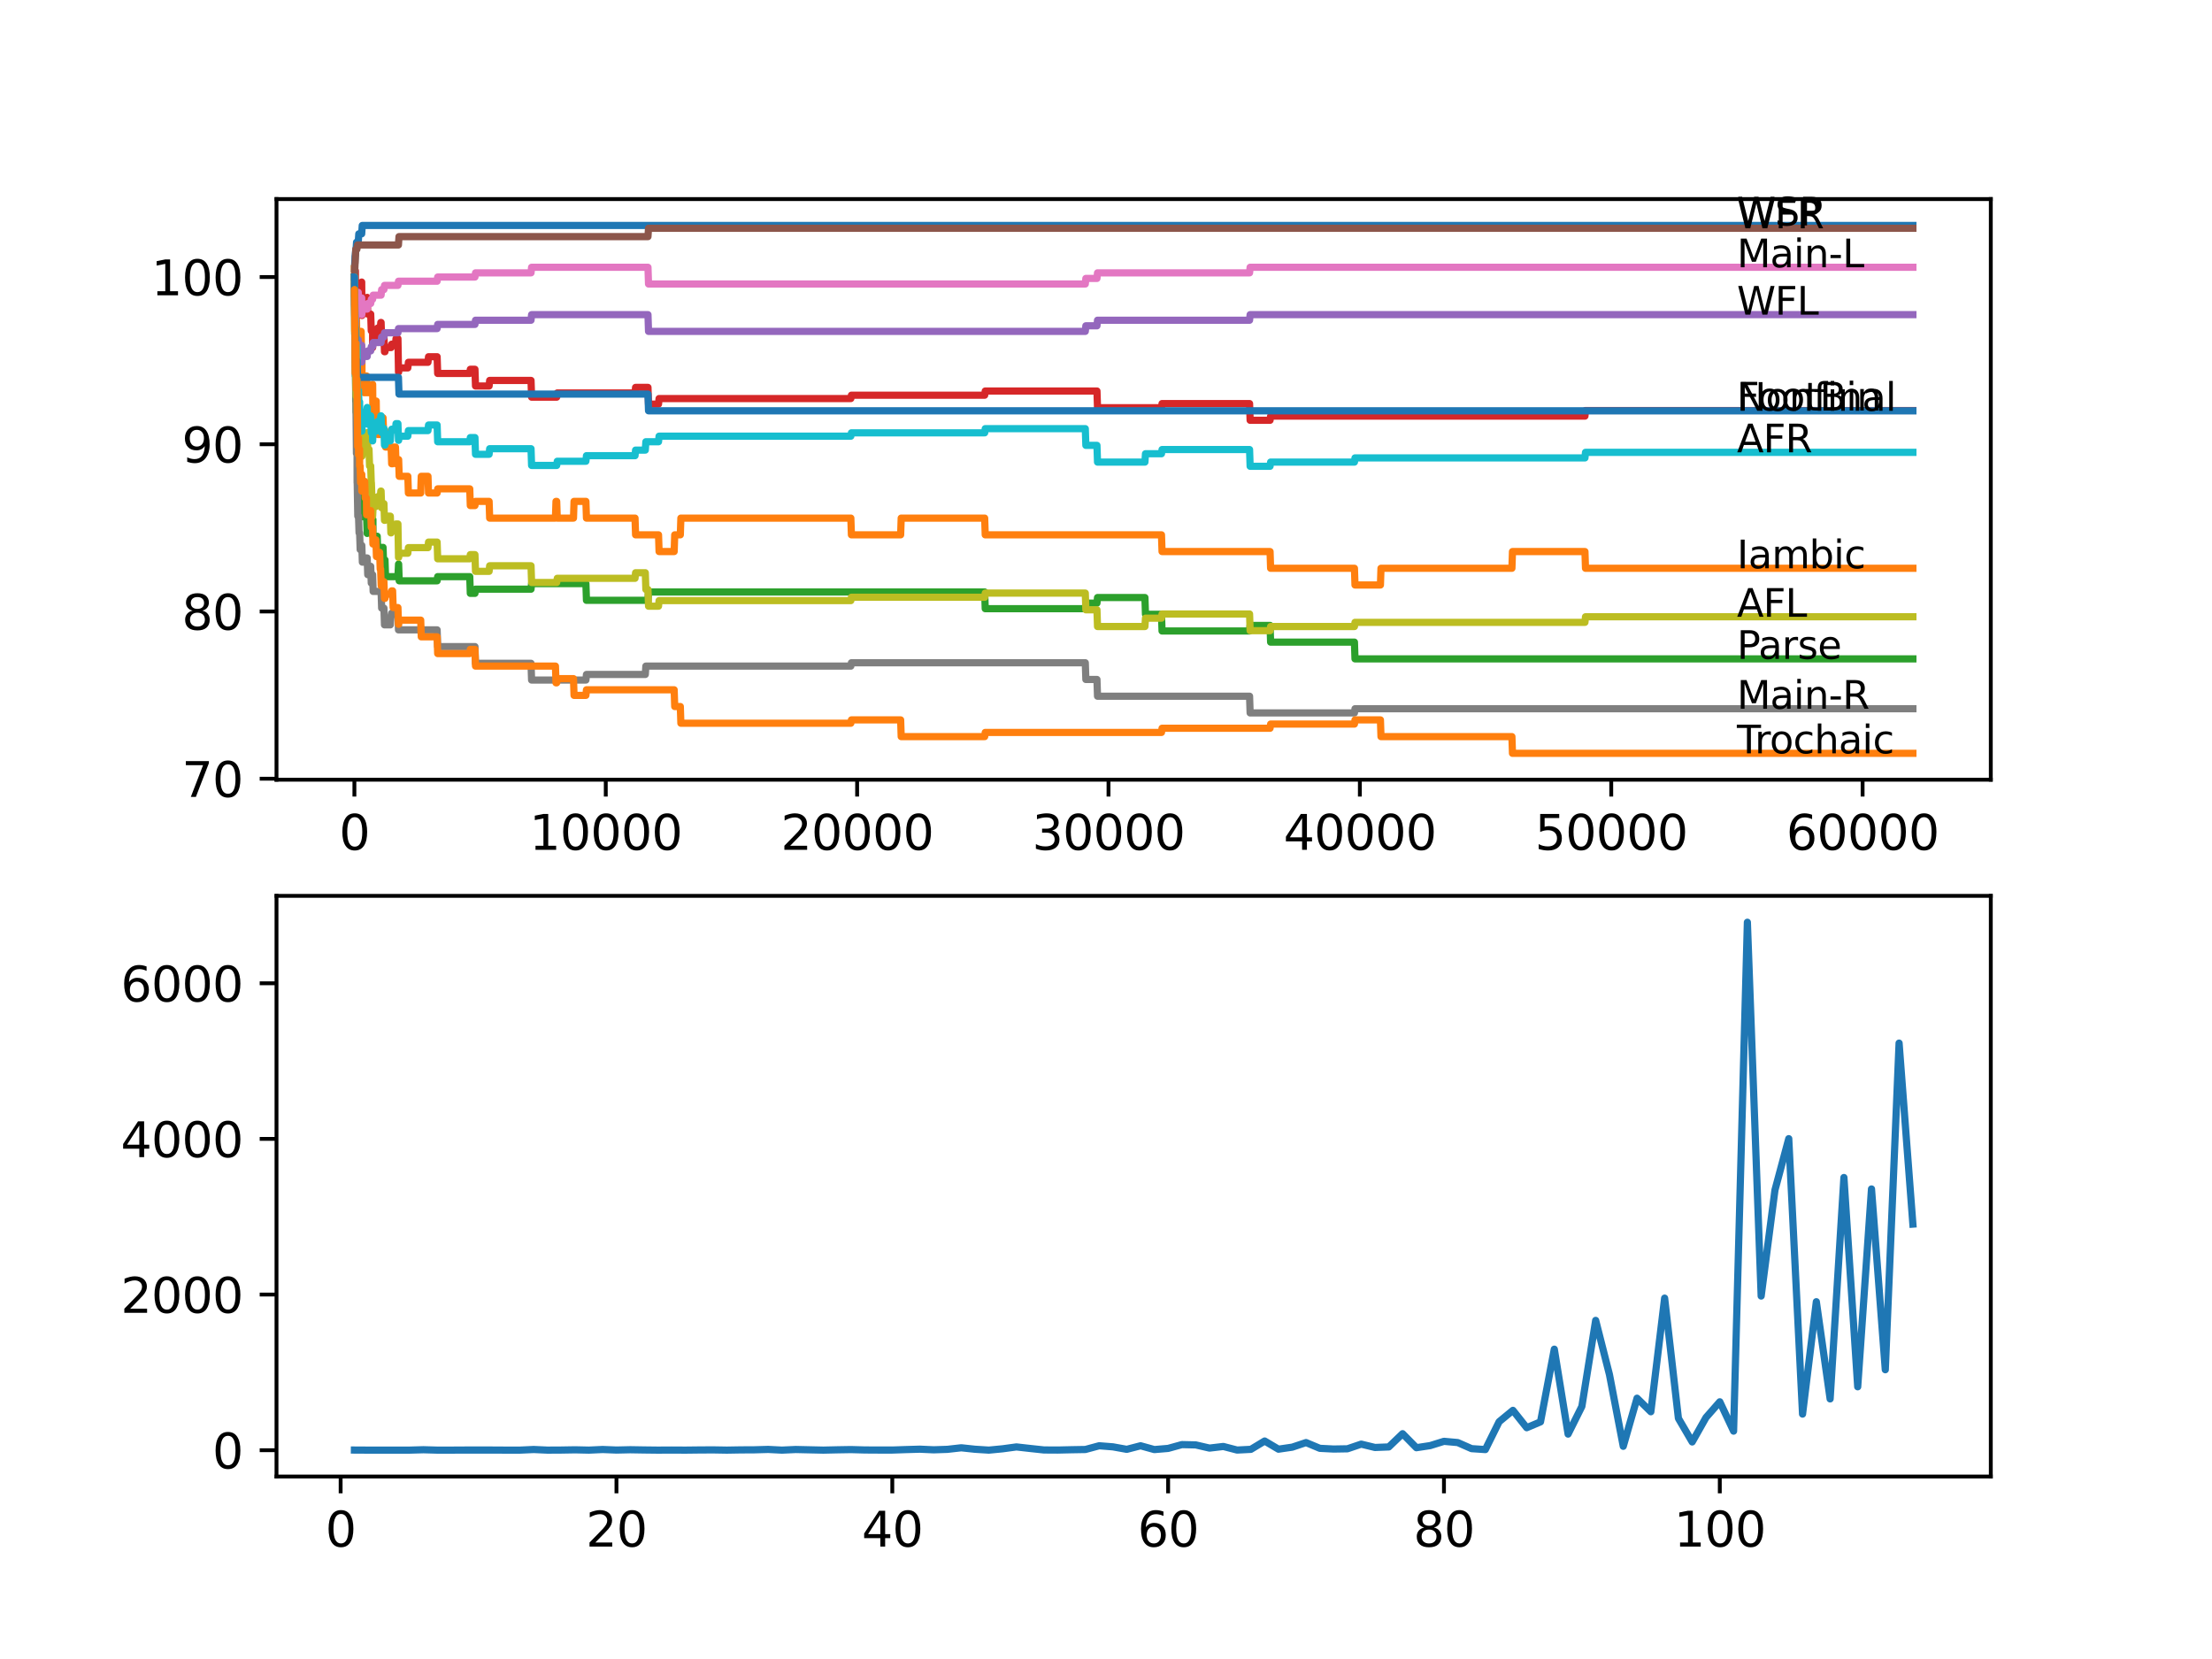 <?xml version="1.0" encoding="utf-8" standalone="no"?>
<!DOCTYPE svg PUBLIC "-//W3C//DTD SVG 1.1//EN"
  "http://www.w3.org/Graphics/SVG/1.1/DTD/svg11.dtd">
<svg xmlns:xlink="http://www.w3.org/1999/xlink" width="460.8pt" height="345.6pt" viewBox="0 0 460.8 345.6" xmlns="http://www.w3.org/2000/svg" version="1.1">
 <defs>
  <style type="text/css">*{stroke-linejoin: round; stroke-linecap: butt}</style>
 </defs>
 <g id="figure_1">
  <g id="patch_1">
   <path d="M 0 345.6 
L 460.8 345.6 
L 460.8 0 
L 0 0 
z
" style="fill: #ffffff"/>
  </g>
  <g id="axes_1">
   <g id="patch_2">
    <path d="M 57.6 162.432 
L 414.72 162.432 
L 414.72 41.472 
L 57.6 41.472 
z
" style="fill: #ffffff"/>
   </g>
   <g id="matplotlib.axis_1">
    <g id="xtick_1">
     <g id="line2d_1">
      <defs>
       <path id="m973369ff77" d="M 0 0 
L 0 3.5 
" style="stroke: #000000; stroke-width: 0.8"/>
      </defs>
      <g>
       <use xlink:href="#m973369ff77" x="73.827" y="162.432" style="stroke: #000000; stroke-width: 0.8"/>
      </g>
     </g>
     <g id="text_1">
      <!-- 0 -->
      <g transform="translate(70.646 177.03)scale(0.1 -0.1)">
       <defs>
        <path id="DejaVuSans-30" d="M 2034 4250 
Q 1547 4250 1301 3770 
Q 1056 3291 1056 2328 
Q 1056 1369 1301 889 
Q 1547 409 2034 409 
Q 2525 409 2770 889 
Q 3016 1369 3016 2328 
Q 3016 3291 2770 3770 
Q 2525 4250 2034 4250 
z
M 2034 4750 
Q 2819 4750 3233 4129 
Q 3647 3509 3647 2328 
Q 3647 1150 3233 529 
Q 2819 -91 2034 -91 
Q 1250 -91 836 529 
Q 422 1150 422 2328 
Q 422 3509 836 4129 
Q 1250 4750 2034 4750 
z
" transform="scale(0.016)"/>
       </defs>
       <use xlink:href="#DejaVuSans-30"/>
      </g>
     </g>
    </g>
    <g id="xtick_2">
     <g id="line2d_2">
      <g>
       <use xlink:href="#m973369ff77" x="126.192" y="162.432" style="stroke: #000000; stroke-width: 0.8"/>
      </g>
     </g>
     <g id="text_2">
      <!-- 10000 -->
      <g transform="translate(110.286 177.03)scale(0.1 -0.1)">
       <defs>
        <path id="DejaVuSans-31" d="M 794 531 
L 1825 531 
L 1825 4091 
L 703 3866 
L 703 4441 
L 1819 4666 
L 2450 4666 
L 2450 531 
L 3481 531 
L 3481 0 
L 794 0 
L 794 531 
z
" transform="scale(0.016)"/>
       </defs>
       <use xlink:href="#DejaVuSans-31"/>
       <use xlink:href="#DejaVuSans-30" x="63.623"/>
       <use xlink:href="#DejaVuSans-30" x="127.246"/>
       <use xlink:href="#DejaVuSans-30" x="190.869"/>
       <use xlink:href="#DejaVuSans-30" x="254.492"/>
      </g>
     </g>
    </g>
    <g id="xtick_3">
     <g id="line2d_3">
      <g>
       <use xlink:href="#m973369ff77" x="178.556" y="162.432" style="stroke: #000000; stroke-width: 0.8"/>
      </g>
     </g>
     <g id="text_3">
      <!-- 20000 -->
      <g transform="translate(162.65 177.03)scale(0.1 -0.1)">
       <defs>
        <path id="DejaVuSans-32" d="M 1228 531 
L 3431 531 
L 3431 0 
L 469 0 
L 469 531 
Q 828 903 1448 1529 
Q 2069 2156 2228 2338 
Q 2531 2678 2651 2914 
Q 2772 3150 2772 3378 
Q 2772 3750 2511 3984 
Q 2250 4219 1831 4219 
Q 1534 4219 1204 4116 
Q 875 4013 500 3803 
L 500 4441 
Q 881 4594 1212 4672 
Q 1544 4750 1819 4750 
Q 2544 4750 2975 4387 
Q 3406 4025 3406 3419 
Q 3406 3131 3298 2873 
Q 3191 2616 2906 2266 
Q 2828 2175 2409 1742 
Q 1991 1309 1228 531 
z
" transform="scale(0.016)"/>
       </defs>
       <use xlink:href="#DejaVuSans-32"/>
       <use xlink:href="#DejaVuSans-30" x="63.623"/>
       <use xlink:href="#DejaVuSans-30" x="127.246"/>
       <use xlink:href="#DejaVuSans-30" x="190.869"/>
       <use xlink:href="#DejaVuSans-30" x="254.492"/>
      </g>
     </g>
    </g>
    <g id="xtick_4">
     <g id="line2d_4">
      <g>
       <use xlink:href="#m973369ff77" x="230.921" y="162.432" style="stroke: #000000; stroke-width: 0.8"/>
      </g>
     </g>
     <g id="text_4">
      <!-- 30000 -->
      <g transform="translate(215.015 177.03)scale(0.1 -0.1)">
       <defs>
        <path id="DejaVuSans-33" d="M 2597 2516 
Q 3050 2419 3304 2112 
Q 3559 1806 3559 1356 
Q 3559 666 3084 287 
Q 2609 -91 1734 -91 
Q 1441 -91 1130 -33 
Q 819 25 488 141 
L 488 750 
Q 750 597 1062 519 
Q 1375 441 1716 441 
Q 2309 441 2620 675 
Q 2931 909 2931 1356 
Q 2931 1769 2642 2001 
Q 2353 2234 1838 2234 
L 1294 2234 
L 1294 2753 
L 1863 2753 
Q 2328 2753 2575 2939 
Q 2822 3125 2822 3475 
Q 2822 3834 2567 4026 
Q 2313 4219 1838 4219 
Q 1578 4219 1281 4162 
Q 984 4106 628 3988 
L 628 4550 
Q 988 4650 1302 4700 
Q 1616 4750 1894 4750 
Q 2613 4750 3031 4423 
Q 3450 4097 3450 3541 
Q 3450 3153 3228 2886 
Q 3006 2619 2597 2516 
z
" transform="scale(0.016)"/>
       </defs>
       <use xlink:href="#DejaVuSans-33"/>
       <use xlink:href="#DejaVuSans-30" x="63.623"/>
       <use xlink:href="#DejaVuSans-30" x="127.246"/>
       <use xlink:href="#DejaVuSans-30" x="190.869"/>
       <use xlink:href="#DejaVuSans-30" x="254.492"/>
      </g>
     </g>
    </g>
    <g id="xtick_5">
     <g id="line2d_5">
      <g>
       <use xlink:href="#m973369ff77" x="283.285" y="162.432" style="stroke: #000000; stroke-width: 0.8"/>
      </g>
     </g>
     <g id="text_5">
      <!-- 40000 -->
      <g transform="translate(267.379 177.03)scale(0.1 -0.1)">
       <defs>
        <path id="DejaVuSans-34" d="M 2419 4116 
L 825 1625 
L 2419 1625 
L 2419 4116 
z
M 2253 4666 
L 3047 4666 
L 3047 1625 
L 3713 1625 
L 3713 1100 
L 3047 1100 
L 3047 0 
L 2419 0 
L 2419 1100 
L 313 1100 
L 313 1709 
L 2253 4666 
z
" transform="scale(0.016)"/>
       </defs>
       <use xlink:href="#DejaVuSans-34"/>
       <use xlink:href="#DejaVuSans-30" x="63.623"/>
       <use xlink:href="#DejaVuSans-30" x="127.246"/>
       <use xlink:href="#DejaVuSans-30" x="190.869"/>
       <use xlink:href="#DejaVuSans-30" x="254.492"/>
      </g>
     </g>
    </g>
    <g id="xtick_6">
     <g id="line2d_6">
      <g>
       <use xlink:href="#m973369ff77" x="335.65" y="162.432" style="stroke: #000000; stroke-width: 0.8"/>
      </g>
     </g>
     <g id="text_6">
      <!-- 50000 -->
      <g transform="translate(319.744 177.03)scale(0.1 -0.1)">
       <defs>
        <path id="DejaVuSans-35" d="M 691 4666 
L 3169 4666 
L 3169 4134 
L 1269 4134 
L 1269 2991 
Q 1406 3038 1543 3061 
Q 1681 3084 1819 3084 
Q 2600 3084 3056 2656 
Q 3513 2228 3513 1497 
Q 3513 744 3044 326 
Q 2575 -91 1722 -91 
Q 1428 -91 1123 -41 
Q 819 9 494 109 
L 494 744 
Q 775 591 1075 516 
Q 1375 441 1709 441 
Q 2250 441 2565 725 
Q 2881 1009 2881 1497 
Q 2881 1984 2565 2268 
Q 2250 2553 1709 2553 
Q 1456 2553 1204 2497 
Q 953 2441 691 2322 
L 691 4666 
z
" transform="scale(0.016)"/>
       </defs>
       <use xlink:href="#DejaVuSans-35"/>
       <use xlink:href="#DejaVuSans-30" x="63.623"/>
       <use xlink:href="#DejaVuSans-30" x="127.246"/>
       <use xlink:href="#DejaVuSans-30" x="190.869"/>
       <use xlink:href="#DejaVuSans-30" x="254.492"/>
      </g>
     </g>
    </g>
    <g id="xtick_7">
     <g id="line2d_7">
      <g>
       <use xlink:href="#m973369ff77" x="388.014" y="162.432" style="stroke: #000000; stroke-width: 0.8"/>
      </g>
     </g>
     <g id="text_7">
      <!-- 60000 -->
      <g transform="translate(372.108 177.03)scale(0.1 -0.1)">
       <defs>
        <path id="DejaVuSans-36" d="M 2113 2584 
Q 1688 2584 1439 2293 
Q 1191 2003 1191 1497 
Q 1191 994 1439 701 
Q 1688 409 2113 409 
Q 2538 409 2786 701 
Q 3034 994 3034 1497 
Q 3034 2003 2786 2293 
Q 2538 2584 2113 2584 
z
M 3366 4563 
L 3366 3988 
Q 3128 4100 2886 4159 
Q 2644 4219 2406 4219 
Q 1781 4219 1451 3797 
Q 1122 3375 1075 2522 
Q 1259 2794 1537 2939 
Q 1816 3084 2150 3084 
Q 2853 3084 3261 2657 
Q 3669 2231 3669 1497 
Q 3669 778 3244 343 
Q 2819 -91 2113 -91 
Q 1303 -91 875 529 
Q 447 1150 447 2328 
Q 447 3434 972 4092 
Q 1497 4750 2381 4750 
Q 2619 4750 2861 4703 
Q 3103 4656 3366 4563 
z
" transform="scale(0.016)"/>
       </defs>
       <use xlink:href="#DejaVuSans-36"/>
       <use xlink:href="#DejaVuSans-30" x="63.623"/>
       <use xlink:href="#DejaVuSans-30" x="127.246"/>
       <use xlink:href="#DejaVuSans-30" x="190.869"/>
       <use xlink:href="#DejaVuSans-30" x="254.492"/>
      </g>
     </g>
    </g>
   </g>
   <g id="matplotlib.axis_2">
    <g id="ytick_1">
     <g id="line2d_8">
      <defs>
       <path id="mc53f4983ca" d="M 0 0 
L -3.5 0 
" style="stroke: #000000; stroke-width: 0.8"/>
      </defs>
      <g>
       <use xlink:href="#mc53f4983ca" x="57.6" y="162.217" style="stroke: #000000; stroke-width: 0.8"/>
      </g>
     </g>
     <g id="text_8">
      <!-- 70 -->
      <g transform="translate(37.875 166.016)scale(0.1 -0.1)">
       <defs>
        <path id="DejaVuSans-37" d="M 525 4666 
L 3525 4666 
L 3525 4397 
L 1831 0 
L 1172 0 
L 2766 4134 
L 525 4134 
L 525 4666 
z
" transform="scale(0.016)"/>
       </defs>
       <use xlink:href="#DejaVuSans-37"/>
       <use xlink:href="#DejaVuSans-30" x="63.623"/>
      </g>
     </g>
    </g>
    <g id="ytick_2">
     <g id="line2d_9">
      <g>
       <use xlink:href="#mc53f4983ca" x="57.6" y="127.382" style="stroke: #000000; stroke-width: 0.8"/>
      </g>
     </g>
     <g id="text_9">
      <!-- 80 -->
      <g transform="translate(37.875 131.181)scale(0.1 -0.1)">
       <defs>
        <path id="DejaVuSans-38" d="M 2034 2216 
Q 1584 2216 1326 1975 
Q 1069 1734 1069 1313 
Q 1069 891 1326 650 
Q 1584 409 2034 409 
Q 2484 409 2743 651 
Q 3003 894 3003 1313 
Q 3003 1734 2745 1975 
Q 2488 2216 2034 2216 
z
M 1403 2484 
Q 997 2584 770 2862 
Q 544 3141 544 3541 
Q 544 4100 942 4425 
Q 1341 4750 2034 4750 
Q 2731 4750 3128 4425 
Q 3525 4100 3525 3541 
Q 3525 3141 3298 2862 
Q 3072 2584 2669 2484 
Q 3125 2378 3379 2068 
Q 3634 1759 3634 1313 
Q 3634 634 3220 271 
Q 2806 -91 2034 -91 
Q 1263 -91 848 271 
Q 434 634 434 1313 
Q 434 1759 690 2068 
Q 947 2378 1403 2484 
z
M 1172 3481 
Q 1172 3119 1398 2916 
Q 1625 2713 2034 2713 
Q 2441 2713 2670 2916 
Q 2900 3119 2900 3481 
Q 2900 3844 2670 4047 
Q 2441 4250 2034 4250 
Q 1625 4250 1398 4047 
Q 1172 3844 1172 3481 
z
" transform="scale(0.016)"/>
       </defs>
       <use xlink:href="#DejaVuSans-38"/>
       <use xlink:href="#DejaVuSans-30" x="63.623"/>
      </g>
     </g>
    </g>
    <g id="ytick_3">
     <g id="line2d_10">
      <g>
       <use xlink:href="#mc53f4983ca" x="57.6" y="92.546" style="stroke: #000000; stroke-width: 0.8"/>
      </g>
     </g>
     <g id="text_10">
      <!-- 90 -->
      <g transform="translate(37.875 96.346)scale(0.1 -0.1)">
       <defs>
        <path id="DejaVuSans-39" d="M 703 97 
L 703 672 
Q 941 559 1184 500 
Q 1428 441 1663 441 
Q 2288 441 2617 861 
Q 2947 1281 2994 2138 
Q 2813 1869 2534 1725 
Q 2256 1581 1919 1581 
Q 1219 1581 811 2004 
Q 403 2428 403 3163 
Q 403 3881 828 4315 
Q 1253 4750 1959 4750 
Q 2769 4750 3195 4129 
Q 3622 3509 3622 2328 
Q 3622 1225 3098 567 
Q 2575 -91 1691 -91 
Q 1453 -91 1209 -44 
Q 966 3 703 97 
z
M 1959 2075 
Q 2384 2075 2632 2365 
Q 2881 2656 2881 3163 
Q 2881 3666 2632 3958 
Q 2384 4250 1959 4250 
Q 1534 4250 1286 3958 
Q 1038 3666 1038 3163 
Q 1038 2656 1286 2365 
Q 1534 2075 1959 2075 
z
" transform="scale(0.016)"/>
       </defs>
       <use xlink:href="#DejaVuSans-39"/>
       <use xlink:href="#DejaVuSans-30" x="63.623"/>
      </g>
     </g>
    </g>
    <g id="ytick_4">
     <g id="line2d_11">
      <g>
       <use xlink:href="#mc53f4983ca" x="57.6" y="57.711" style="stroke: #000000; stroke-width: 0.8"/>
      </g>
     </g>
     <g id="text_11">
      <!-- 100 -->
      <g transform="translate(31.512 61.51)scale(0.1 -0.1)">
       <use xlink:href="#DejaVuSans-31"/>
       <use xlink:href="#DejaVuSans-30" x="63.623"/>
       <use xlink:href="#DejaVuSans-30" x="127.246"/>
      </g>
     </g>
    </g>
   </g>
   <g id="line2d_12">
    <path d="M 73.833 55.969 
L 73.843 55.969 
L 73.969 53.357 
L 73.99 53.357 
L 74.105 52.195 
L 74.163 52.195 
L 74.278 50.454 
L 74.629 50.454 
L 74.744 48.712 
L 75.346 48.712 
L 75.461 46.97 
L 398.487 46.97 
L 398.487 46.97 
" clip-path="url(#p9363f307e6)" style="fill: none; stroke: #1f77b4; stroke-width: 1.5; stroke-linecap: square"/>
   </g>
   <g id="line2d_13">
    <path d="M 73.833 55.969 
L 73.89 55.969 
L 73.937 62.936 
L 74 58.582 
L 74.006 58.582 
L 74.126 65.549 
L 74.147 62.066 
L 74.163 69.033 
L 74.236 65.549 
L 74.252 65.549 
L 74.377 76 
L 74.414 76 
L 74.456 79.483 
L 74.487 69.033 
L 74.519 72.516 
L 74.629 72.516 
L 74.744 76 
L 74.911 76 
L 75.032 69.033 
L 75.231 69.033 
L 75.351 76 
L 75.362 76 
L 75.404 74.838 
L 75.409 78.322 
L 75.461 78.322 
L 75.749 78.322 
L 75.864 81.806 
L 75.974 81.806 
L 76.032 78.322 
L 76.084 81.806 
L 76.331 81.806 
L 76.372 78.322 
L 76.44 81.806 
L 77.226 81.806 
L 77.341 80.935 
L 77.619 80.935 
L 77.629 80.064 
L 77.692 87.031 
L 78.305 87.031 
L 78.373 83.547 
L 78.415 87.031 
L 78.577 87.031 
L 78.692 90.514 
L 79.09 90.514 
L 79.205 87.031 
L 79.216 87.031 
L 79.294 90.514 
L 79.326 87.031 
L 79.797 87.031 
L 79.912 90.514 
L 79.98 90.514 
L 80.096 89.644 
L 80.2 89.644 
L 80.315 93.127 
L 81.478 93.127 
L 81.593 96.611 
L 81.787 96.611 
L 81.902 93.127 
L 82.384 93.127 
L 82.499 96.611 
L 82.897 96.611 
L 83.012 95.74 
L 83.044 95.74 
L 83.159 99.223 
L 84.96 99.223 
L 85.075 102.707 
L 87.641 102.707 
L 87.756 99.223 
L 89.155 99.223 
L 89.27 102.707 
L 91.061 102.707 
L 91.176 101.836 
L 97.858 101.836 
L 97.973 105.319 
L 98.941 105.319 
L 99.057 104.449 
L 101.89 104.449 
L 102.005 107.932 
L 115.709 107.932 
L 115.824 104.449 
L 115.97 104.449 
L 116.086 107.932 
L 119.468 107.932 
L 119.584 104.449 
L 122.055 104.449 
L 122.17 107.932 
L 132.287 107.932 
L 132.402 111.416 
L 137.183 111.416 
L 137.298 114.899 
L 140.44 114.899 
L 140.556 111.416 
L 141.723 111.416 
L 141.838 107.932 
L 177.247 107.932 
L 177.363 111.416 
L 187.621 111.416 
L 187.736 107.932 
L 205.126 107.932 
L 205.241 111.416 
L 241.959 111.416 
L 242.075 114.899 
L 264.576 114.899 
L 264.691 118.383 
L 282.154 118.383 
L 282.27 121.866 
L 287.569 121.866 
L 287.684 118.383 
L 314.961 118.383 
L 315.076 114.899 
L 330.173 114.899 
L 330.288 118.383 
L 398.487 118.383 
L 398.487 118.383 
" clip-path="url(#p9363f307e6)" style="fill: none; stroke: #ff7f0e; stroke-width: 1.5; stroke-linecap: square"/>
   </g>
   <g id="line2d_14">
    <path d="M 73.833 61.195 
L 73.838 61.195 
L 73.854 59.163 
L 73.896 69.613 
L 73.911 67.581 
L 74.037 78.322 
L 74.084 76.58 
L 74.1 83.547 
L 74.131 83.547 
L 74.178 83.547 
L 74.205 82.386 
L 74.21 85.87 
L 74.278 85.87 
L 74.304 85.87 
L 74.356 89.353 
L 74.414 86.16 
L 74.456 84.418 
L 74.461 87.902 
L 74.519 87.902 
L 74.534 87.902 
L 74.66 98.352 
L 74.686 98.352 
L 74.801 97.191 
L 74.849 97.191 
L 74.917 100.675 
L 74.959 99.514 
L 75.346 99.514 
L 75.466 107.642 
L 76.372 107.642 
L 76.488 111.125 
L 76.493 111.125 
L 76.608 109.964 
L 77.226 109.964 
L 77.341 109.093 
L 77.619 109.093 
L 77.687 108.222 
L 77.692 111.706 
L 77.713 111.706 
L 78.577 111.706 
L 78.692 115.189 
L 79.389 115.189 
L 79.504 114.028 
L 79.797 114.028 
L 79.912 117.512 
L 79.98 117.512 
L 80.096 116.641 
L 80.2 116.641 
L 80.315 120.124 
L 82.897 120.124 
L 83.023 117.512 
L 83.044 117.512 
L 83.159 120.995 
L 91.061 120.995 
L 91.176 120.124 
L 97.858 120.124 
L 97.973 123.608 
L 98.941 123.608 
L 99.057 122.737 
L 110.624 122.737 
L 110.739 121.576 
L 122.055 121.576 
L 122.17 125.059 
L 134.984 125.059 
L 135.099 123.318 
L 205.126 123.318 
L 205.241 126.801 
L 226.088 126.801 
L 226.203 125.64 
L 228.517 125.64 
L 228.633 124.479 
L 238.509 124.479 
L 238.624 127.962 
L 241.959 127.962 
L 242.075 131.446 
L 260.308 131.446 
L 260.423 130.285 
L 264.576 130.285 
L 264.691 133.768 
L 282.154 133.768 
L 282.27 137.252 
L 398.487 137.252 
L 398.487 137.252 
" clip-path="url(#p9363f307e6)" style="fill: none; stroke: #2ca02c; stroke-width: 1.5; stroke-linecap: square"/>
   </g>
   <g id="line2d_15">
    <path d="M 73.833 57.711 
L 73.843 57.711 
L 73.854 61.195 
L 73.937 57.13 
L 73.953 57.13 
L 74.006 57.13 
L 74.037 56.434 
L 74.042 59.917 
L 74.1 59.046 
L 74.126 59.046 
L 74.205 63.691 
L 74.241 62.82 
L 74.252 62.82 
L 74.372 60.788 
L 74.493 60.788 
L 74.608 59.627 
L 75.231 59.627 
L 75.346 58.756 
L 75.404 65.723 
L 75.461 64.852 
L 75.749 64.852 
L 75.864 63.691 
L 76.032 63.691 
L 76.147 62.82 
L 76.372 62.82 
L 76.488 61.949 
L 76.493 61.949 
L 76.608 65.433 
L 77.226 65.433 
L 77.341 68.916 
L 77.619 68.916 
L 77.629 72.4 
L 77.729 70.368 
L 78.373 70.368 
L 78.488 69.207 
L 78.577 69.207 
L 78.692 68.336 
L 79.216 68.336 
L 79.331 67.175 
L 79.389 67.175 
L 79.504 70.658 
L 79.797 70.658 
L 79.912 69.787 
L 79.98 69.787 
L 80.096 73.271 
L 80.2 73.271 
L 80.315 72.4 
L 81.478 72.4 
L 81.593 71.703 
L 82.384 71.703 
L 82.499 70.542 
L 82.897 70.542 
L 83.017 77.509 
L 83.044 77.509 
L 83.159 76.638 
L 84.96 76.638 
L 85.075 75.477 
L 89.155 75.477 
L 89.27 74.316 
L 91.061 74.316 
L 91.176 77.799 
L 97.858 77.799 
L 97.973 76.929 
L 98.941 76.929 
L 99.057 80.412 
L 101.89 80.412 
L 102.005 79.251 
L 110.624 79.251 
L 110.739 82.734 
L 115.97 82.734 
L 116.086 81.864 
L 132.287 81.864 
L 132.402 80.702 
L 134.984 80.702 
L 135.099 84.186 
L 137.183 84.186 
L 137.298 83.025 
L 177.247 83.025 
L 177.363 82.328 
L 205.126 82.328 
L 205.241 81.457 
L 228.517 81.457 
L 228.633 84.941 
L 241.959 84.941 
L 242.075 84.07 
L 260.308 84.07 
L 260.423 87.553 
L 264.576 87.553 
L 264.691 86.682 
L 330.173 86.682 
L 330.288 85.521 
L 398.487 85.521 
L 398.487 85.521 
" clip-path="url(#p9363f307e6)" style="fill: none; stroke: #d62728; stroke-width: 1.5; stroke-linecap: square"/>
   </g>
   <g id="line2d_16">
    <path d="M 73.833 61.195 
L 73.838 61.195 
L 73.843 60.033 
L 73.917 65.839 
L 73.927 65.839 
L 73.932 65.839 
L 74.047 70.774 
L 74.157 70.774 
L 74.178 74.258 
L 74.267 73.097 
L 74.383 73.097 
L 74.503 70.774 
L 74.629 70.774 
L 74.686 74.258 
L 74.739 73.097 
L 74.917 73.097 
L 75.032 71.936 
L 75.346 71.936 
L 75.372 75.419 
L 75.456 74.258 
L 76.493 74.258 
L 76.608 73.097 
L 77.226 73.097 
L 77.341 72.226 
L 77.619 72.226 
L 77.734 71.355 
L 79.389 71.355 
L 79.504 70.194 
L 79.98 70.194 
L 80.096 69.323 
L 82.897 69.323 
L 83.012 68.452 
L 91.061 68.452 
L 91.176 67.581 
L 98.941 67.581 
L 99.057 66.71 
L 110.624 66.71 
L 110.739 65.549 
L 134.984 65.549 
L 135.099 69.033 
L 226.088 69.033 
L 226.203 67.871 
L 228.517 67.871 
L 228.633 66.71 
L 260.308 66.71 
L 260.423 65.549 
L 398.487 65.549 
L 398.487 65.549 
" clip-path="url(#p9363f307e6)" style="fill: none; stroke: #9467bd; stroke-width: 1.5; stroke-linecap: square"/>
   </g>
   <g id="line2d_17">
    <path d="M 73.833 57.711 
L 73.843 57.711 
L 73.969 54.808 
L 73.99 54.808 
L 74.11 51.905 
L 74.356 51.905 
L 74.472 51.034 
L 83.002 51.034 
L 83.117 49.293 
L 134.984 49.293 
L 135.099 47.551 
L 398.487 47.551 
L 398.487 47.551 
" clip-path="url(#p9363f307e6)" style="fill: none; stroke: #8c564b; stroke-width: 1.5; stroke-linecap: square"/>
   </g>
   <g id="line2d_18">
    <path d="M 73.833 61.195 
L 73.838 61.195 
L 73.911 59.453 
L 73.848 63.517 
L 73.932 62.936 
L 74.047 67.871 
L 74.084 67.871 
L 74.157 62.646 
L 74.199 64.968 
L 74.383 64.968 
L 74.508 60.904 
L 74.629 60.904 
L 74.686 64.388 
L 74.739 63.227 
L 74.917 63.227 
L 75.032 62.066 
L 75.346 62.066 
L 75.372 65.549 
L 75.456 64.388 
L 76.493 64.388 
L 76.608 63.227 
L 77.226 63.227 
L 77.341 62.356 
L 77.619 62.356 
L 77.734 61.485 
L 79.389 61.485 
L 79.504 60.324 
L 79.98 60.324 
L 80.096 59.453 
L 82.897 59.453 
L 83.012 58.582 
L 91.061 58.582 
L 91.176 57.711 
L 98.941 57.711 
L 99.057 56.84 
L 110.624 56.84 
L 110.739 55.679 
L 134.984 55.679 
L 135.099 59.163 
L 226.088 59.163 
L 226.203 58.001 
L 228.517 58.001 
L 228.633 56.84 
L 260.308 56.84 
L 260.423 55.679 
L 398.487 55.679 
L 398.487 55.679 
" clip-path="url(#p9363f307e6)" style="fill: none; stroke: #e377c2; stroke-width: 1.5; stroke-linecap: square"/>
   </g>
   <g id="line2d_19">
    <path d="M 73.833 57.711 
L 73.838 57.711 
L 73.974 75.419 
L 73.995 75.419 
L 74.115 81.689 
L 74.126 81.689 
L 74.252 94.462 
L 74.356 94.462 
L 74.383 93.592 
L 74.393 100.559 
L 74.414 100.559 
L 74.534 107.526 
L 74.686 107.526 
L 74.801 111.009 
L 74.917 111.009 
L 75.032 114.493 
L 75.231 114.493 
L 75.346 113.622 
L 75.372 113.622 
L 75.487 117.105 
L 76.032 117.105 
L 76.147 116.234 
L 76.493 116.234 
L 76.608 119.718 
L 76.87 119.718 
L 76.985 117.976 
L 77.226 117.976 
L 77.341 121.46 
L 77.367 121.46 
L 77.483 119.718 
L 77.619 119.718 
L 77.734 123.202 
L 79.389 123.202 
L 79.504 126.685 
L 79.98 126.685 
L 80.096 130.169 
L 81.31 130.169 
L 81.426 128.427 
L 81.478 128.427 
L 81.593 127.73 
L 82.897 127.73 
L 83.012 131.214 
L 91.061 131.214 
L 91.176 134.697 
L 98.941 134.697 
L 99.057 138.181 
L 110.624 138.181 
L 110.739 141.664 
L 122.055 141.664 
L 122.17 140.503 
L 134.429 140.503 
L 134.544 138.761 
L 177.247 138.761 
L 177.363 138.065 
L 226.088 138.065 
L 226.203 141.548 
L 228.517 141.548 
L 228.633 145.032 
L 260.308 145.032 
L 260.423 148.515 
L 282.154 148.515 
L 282.27 147.644 
L 398.487 147.644 
L 398.487 147.644 
" clip-path="url(#p9363f307e6)" style="fill: none; stroke: #7f7f7f; stroke-width: 1.5; stroke-linecap: square"/>
   </g>
   <g id="line2d_20">
    <path d="M 73.833 57.711 
L 73.838 57.711 
L 73.964 69.033 
L 73.99 69.033 
L 74.095 77.625 
L 74.11 76.754 
L 74.126 76.754 
L 74.205 82.56 
L 74.241 81.689 
L 74.252 81.689 
L 74.356 78.496 
L 74.482 88.947 
L 74.493 88.947 
L 74.623 84.302 
L 74.629 84.302 
L 74.744 87.786 
L 74.849 87.786 
L 74.917 86.624 
L 74.922 90.108 
L 74.948 90.108 
L 75.231 90.108 
L 75.346 89.237 
L 75.404 95.043 
L 75.461 93.011 
L 75.749 93.011 
L 75.864 91.85 
L 76.032 91.85 
L 76.147 90.979 
L 76.372 90.979 
L 76.488 90.108 
L 76.493 90.108 
L 76.608 93.592 
L 76.87 93.592 
L 76.985 97.075 
L 77.226 97.075 
L 77.341 100.559 
L 77.367 100.559 
L 77.483 104.042 
L 77.619 104.042 
L 77.629 107.526 
L 77.729 105.494 
L 78.373 105.494 
L 78.488 104.332 
L 78.577 104.332 
L 78.692 103.462 
L 79.216 103.462 
L 79.331 102.3 
L 79.389 102.3 
L 79.504 105.784 
L 79.797 105.784 
L 79.912 104.913 
L 79.98 104.913 
L 80.096 108.397 
L 80.2 108.397 
L 80.315 107.526 
L 81.31 107.526 
L 81.426 111.009 
L 81.478 111.009 
L 81.593 110.312 
L 82.384 110.312 
L 82.499 109.151 
L 82.897 109.151 
L 83.017 116.118 
L 83.044 116.118 
L 83.159 115.247 
L 84.96 115.247 
L 85.075 114.086 
L 89.155 114.086 
L 89.27 112.925 
L 91.061 112.925 
L 91.176 116.409 
L 97.858 116.409 
L 97.973 115.538 
L 98.941 115.538 
L 99.057 119.021 
L 101.89 119.021 
L 102.005 117.86 
L 110.624 117.86 
L 110.739 121.344 
L 115.97 121.344 
L 116.086 120.473 
L 132.287 120.473 
L 132.402 119.312 
L 134.429 119.312 
L 134.544 122.795 
L 134.984 122.795 
L 135.099 126.279 
L 137.183 126.279 
L 137.298 125.118 
L 177.247 125.118 
L 177.363 124.421 
L 205.126 124.421 
L 205.241 123.55 
L 226.088 123.55 
L 226.203 127.033 
L 228.517 127.033 
L 228.633 130.517 
L 238.509 130.517 
L 238.624 128.775 
L 241.959 128.775 
L 242.075 127.904 
L 260.308 127.904 
L 260.423 131.388 
L 264.576 131.388 
L 264.691 130.517 
L 282.154 130.517 
L 282.27 129.646 
L 330.173 129.646 
L 330.288 128.485 
L 398.487 128.485 
L 398.487 128.485 
" clip-path="url(#p9363f307e6)" style="fill: none; stroke: #bcbd22; stroke-width: 1.5; stroke-linecap: square"/>
   </g>
   <g id="line2d_21">
    <path d="M 73.833 61.195 
L 73.838 61.195 
L 73.958 68.162 
L 73.995 68.162 
L 74.006 71.645 
L 74.105 68.916 
L 74.126 68.916 
L 74.205 77.045 
L 74.246 76.174 
L 74.252 76.174 
L 74.383 72.11 
L 74.493 86.044 
L 74.508 84.883 
L 74.534 84.883 
L 74.655 81.399 
L 74.686 81.399 
L 74.801 84.883 
L 74.849 84.883 
L 74.917 83.721 
L 74.922 87.205 
L 74.948 87.205 
L 75.231 87.205 
L 75.346 86.334 
L 75.372 86.334 
L 75.404 89.818 
L 75.482 87.786 
L 75.749 87.786 
L 75.864 86.624 
L 76.032 86.624 
L 76.147 85.754 
L 76.372 85.754 
L 76.488 84.883 
L 76.493 84.883 
L 76.608 88.366 
L 76.87 88.366 
L 76.985 86.624 
L 77.226 86.624 
L 77.341 90.108 
L 77.367 90.108 
L 77.483 88.366 
L 77.619 88.366 
L 77.629 91.85 
L 77.729 89.818 
L 78.373 89.818 
L 78.488 88.657 
L 78.577 88.657 
L 78.692 87.786 
L 79.216 87.786 
L 79.331 86.624 
L 79.389 86.624 
L 79.504 90.108 
L 79.797 90.108 
L 79.912 89.237 
L 79.98 89.237 
L 80.096 92.721 
L 80.2 92.721 
L 80.315 91.85 
L 81.31 91.85 
L 81.426 90.108 
L 81.478 90.108 
L 81.593 89.411 
L 82.384 89.411 
L 82.499 88.25 
L 82.897 88.25 
L 83.012 91.734 
L 83.044 91.734 
L 83.159 90.863 
L 84.96 90.863 
L 85.075 89.702 
L 89.155 89.702 
L 89.27 88.54 
L 91.061 88.54 
L 91.176 92.024 
L 97.858 92.024 
L 97.973 91.153 
L 98.941 91.153 
L 99.057 94.637 
L 101.89 94.637 
L 102.005 93.475 
L 110.624 93.475 
L 110.739 96.959 
L 115.97 96.959 
L 116.086 96.088 
L 122.055 96.088 
L 122.17 94.927 
L 132.287 94.927 
L 132.402 93.766 
L 134.429 93.766 
L 134.544 92.024 
L 137.183 92.024 
L 137.298 90.863 
L 177.247 90.863 
L 177.363 90.166 
L 205.126 90.166 
L 205.241 89.295 
L 226.088 89.295 
L 226.203 92.779 
L 228.517 92.779 
L 228.633 96.262 
L 238.509 96.262 
L 238.624 94.52 
L 241.959 94.52 
L 242.075 93.65 
L 260.308 93.65 
L 260.423 97.133 
L 264.576 97.133 
L 264.691 96.262 
L 282.154 96.262 
L 282.27 95.391 
L 330.173 95.391 
L 330.288 94.23 
L 398.487 94.23 
L 398.487 94.23 
" clip-path="url(#p9363f307e6)" style="fill: none; stroke: #17becf; stroke-width: 1.5; stroke-linecap: square"/>
   </g>
   <g id="line2d_22">
    <path d="M 73.833 57.711 
L 73.843 57.711 
L 73.969 68.162 
L 73.99 68.162 
L 74.11 75.129 
L 74.356 75.129 
L 74.472 78.612 
L 83.002 78.612 
L 83.117 82.096 
L 134.984 82.096 
L 135.099 85.579 
L 398.487 85.579 
L 398.487 85.579 
" clip-path="url(#p9363f307e6)" style="fill: none; stroke: #1f77b4; stroke-width: 1.5; stroke-linecap: square"/>
   </g>
   <g id="line2d_23">
    <path d="M 73.833 61.195 
L 73.843 61.195 
L 73.854 60.324 
L 73.906 69.033 
L 73.922 69.033 
L 73.937 67.291 
L 74 77.741 
L 74.006 77.741 
L 74.147 73.271 
L 74.163 73.271 
L 74.178 71.529 
L 74.231 81.109 
L 74.246 81.109 
L 74.252 81.109 
L 74.372 79.077 
L 74.383 79.077 
L 74.513 93.011 
L 74.629 93.011 
L 74.686 91.269 
L 74.692 94.753 
L 74.733 94.753 
L 74.849 94.753 
L 74.911 93.592 
L 74.917 97.075 
L 74.948 97.075 
L 75.011 97.075 
L 75.126 100.559 
L 75.346 100.559 
L 75.362 98.817 
L 75.367 102.3 
L 75.456 100.268 
L 75.974 100.268 
L 76.09 103.752 
L 76.331 103.752 
L 76.372 107.235 
L 76.44 106.364 
L 77.226 106.364 
L 77.341 109.848 
L 77.619 109.848 
L 77.687 113.332 
L 77.729 112.461 
L 78.305 112.461 
L 78.42 115.944 
L 78.577 115.944 
L 78.692 115.073 
L 79.09 115.073 
L 79.205 118.557 
L 79.294 118.557 
L 79.41 122.04 
L 79.797 122.04 
L 79.912 121.17 
L 79.98 121.17 
L 80.096 124.653 
L 80.2 124.653 
L 80.315 123.782 
L 81.478 123.782 
L 81.593 123.085 
L 81.787 123.085 
L 81.902 126.569 
L 82.897 126.569 
L 83.012 130.053 
L 83.044 130.053 
L 83.159 129.182 
L 87.641 129.182 
L 87.756 132.665 
L 91.061 132.665 
L 91.176 136.149 
L 97.858 136.149 
L 97.973 135.278 
L 98.941 135.278 
L 99.057 138.761 
L 115.709 138.761 
L 115.824 142.245 
L 115.97 142.245 
L 116.086 141.374 
L 119.468 141.374 
L 119.584 144.858 
L 122.055 144.858 
L 122.17 143.696 
L 140.44 143.696 
L 140.556 147.18 
L 141.723 147.18 
L 141.838 150.663 
L 177.247 150.663 
L 177.363 149.967 
L 187.621 149.967 
L 187.736 153.45 
L 205.126 153.45 
L 205.241 152.579 
L 241.959 152.579 
L 242.075 151.709 
L 264.576 151.709 
L 264.691 150.838 
L 282.154 150.838 
L 282.27 149.967 
L 287.569 149.967 
L 287.684 153.45 
L 314.961 153.45 
L 315.076 156.934 
L 398.487 156.934 
L 398.487 156.934 
" clip-path="url(#p9363f307e6)" style="fill: none; stroke: #ff7f0e; stroke-width: 1.5; stroke-linecap: square"/>
   </g>
   <g id="patch_3">
    <path d="M 57.6 162.432 
L 57.6 41.472 
" style="fill: none; stroke: #000000; stroke-width: 0.8; stroke-linejoin: miter; stroke-linecap: square"/>
   </g>
   <g id="patch_4">
    <path d="M 414.72 162.432 
L 414.72 41.472 
" style="fill: none; stroke: #000000; stroke-width: 0.8; stroke-linejoin: miter; stroke-linecap: square"/>
   </g>
   <g id="patch_5">
    <path d="M 57.6 162.432 
L 414.72 162.432 
" style="fill: none; stroke: #000000; stroke-width: 0.8; stroke-linejoin: miter; stroke-linecap: square"/>
   </g>
   <g id="patch_6">
    <path d="M 57.6 41.472 
L 414.72 41.472 
" style="fill: none; stroke: #000000; stroke-width: 0.8; stroke-linejoin: miter; stroke-linecap: square"/>
   </g>
   <g id="text_12">
    <!-- WSP -->
    <g transform="translate(361.832 46.97)scale(0.08 -0.08)">
     <defs>
      <path id="DejaVuSans-57" d="M 213 4666 
L 850 4666 
L 1831 722 
L 2809 4666 
L 3519 4666 
L 4500 722 
L 5478 4666 
L 6119 4666 
L 4947 0 
L 4153 0 
L 3169 4050 
L 2175 0 
L 1381 0 
L 213 4666 
z
" transform="scale(0.016)"/>
      <path id="DejaVuSans-53" d="M 3425 4513 
L 3425 3897 
Q 3066 4069 2747 4153 
Q 2428 4238 2131 4238 
Q 1616 4238 1336 4038 
Q 1056 3838 1056 3469 
Q 1056 3159 1242 3001 
Q 1428 2844 1947 2747 
L 2328 2669 
Q 3034 2534 3370 2195 
Q 3706 1856 3706 1288 
Q 3706 609 3251 259 
Q 2797 -91 1919 -91 
Q 1588 -91 1214 -16 
Q 841 59 441 206 
L 441 856 
Q 825 641 1194 531 
Q 1563 422 1919 422 
Q 2459 422 2753 634 
Q 3047 847 3047 1241 
Q 3047 1584 2836 1778 
Q 2625 1972 2144 2069 
L 1759 2144 
Q 1053 2284 737 2584 
Q 422 2884 422 3419 
Q 422 4038 858 4394 
Q 1294 4750 2059 4750 
Q 2388 4750 2728 4690 
Q 3069 4631 3425 4513 
z
" transform="scale(0.016)"/>
      <path id="DejaVuSans-50" d="M 1259 4147 
L 1259 2394 
L 2053 2394 
Q 2494 2394 2734 2622 
Q 2975 2850 2975 3272 
Q 2975 3691 2734 3919 
Q 2494 4147 2053 4147 
L 1259 4147 
z
M 628 4666 
L 2053 4666 
Q 2838 4666 3239 4311 
Q 3641 3956 3641 3272 
Q 3641 2581 3239 2228 
Q 2838 1875 2053 1875 
L 1259 1875 
L 1259 0 
L 628 0 
L 628 4666 
z
" transform="scale(0.016)"/>
     </defs>
     <use xlink:href="#DejaVuSans-57"/>
     <use xlink:href="#DejaVuSans-53" x="98.877"/>
     <use xlink:href="#DejaVuSans-50" x="162.354"/>
    </g>
   </g>
   <g id="text_13">
    <!-- Iambic -->
    <g transform="translate(361.832 118.383)scale(0.08 -0.08)">
     <defs>
      <path id="DejaVuSans-49" d="M 628 4666 
L 1259 4666 
L 1259 0 
L 628 0 
L 628 4666 
z
" transform="scale(0.016)"/>
      <path id="DejaVuSans-61" d="M 2194 1759 
Q 1497 1759 1228 1600 
Q 959 1441 959 1056 
Q 959 750 1161 570 
Q 1363 391 1709 391 
Q 2188 391 2477 730 
Q 2766 1069 2766 1631 
L 2766 1759 
L 2194 1759 
z
M 3341 1997 
L 3341 0 
L 2766 0 
L 2766 531 
Q 2569 213 2275 61 
Q 1981 -91 1556 -91 
Q 1019 -91 701 211 
Q 384 513 384 1019 
Q 384 1609 779 1909 
Q 1175 2209 1959 2209 
L 2766 2209 
L 2766 2266 
Q 2766 2663 2505 2880 
Q 2244 3097 1772 3097 
Q 1472 3097 1187 3025 
Q 903 2953 641 2809 
L 641 3341 
Q 956 3463 1253 3523 
Q 1550 3584 1831 3584 
Q 2591 3584 2966 3190 
Q 3341 2797 3341 1997 
z
" transform="scale(0.016)"/>
      <path id="DejaVuSans-6d" d="M 3328 2828 
Q 3544 3216 3844 3400 
Q 4144 3584 4550 3584 
Q 5097 3584 5394 3201 
Q 5691 2819 5691 2113 
L 5691 0 
L 5113 0 
L 5113 2094 
Q 5113 2597 4934 2840 
Q 4756 3084 4391 3084 
Q 3944 3084 3684 2787 
Q 3425 2491 3425 1978 
L 3425 0 
L 2847 0 
L 2847 2094 
Q 2847 2600 2669 2842 
Q 2491 3084 2119 3084 
Q 1678 3084 1418 2786 
Q 1159 2488 1159 1978 
L 1159 0 
L 581 0 
L 581 3500 
L 1159 3500 
L 1159 2956 
Q 1356 3278 1631 3431 
Q 1906 3584 2284 3584 
Q 2666 3584 2933 3390 
Q 3200 3197 3328 2828 
z
" transform="scale(0.016)"/>
      <path id="DejaVuSans-62" d="M 3116 1747 
Q 3116 2381 2855 2742 
Q 2594 3103 2138 3103 
Q 1681 3103 1420 2742 
Q 1159 2381 1159 1747 
Q 1159 1113 1420 752 
Q 1681 391 2138 391 
Q 2594 391 2855 752 
Q 3116 1113 3116 1747 
z
M 1159 2969 
Q 1341 3281 1617 3432 
Q 1894 3584 2278 3584 
Q 2916 3584 3314 3078 
Q 3713 2572 3713 1747 
Q 3713 922 3314 415 
Q 2916 -91 2278 -91 
Q 1894 -91 1617 61 
Q 1341 213 1159 525 
L 1159 0 
L 581 0 
L 581 4863 
L 1159 4863 
L 1159 2969 
z
" transform="scale(0.016)"/>
      <path id="DejaVuSans-69" d="M 603 3500 
L 1178 3500 
L 1178 0 
L 603 0 
L 603 3500 
z
M 603 4863 
L 1178 4863 
L 1178 4134 
L 603 4134 
L 603 4863 
z
" transform="scale(0.016)"/>
      <path id="DejaVuSans-63" d="M 3122 3366 
L 3122 2828 
Q 2878 2963 2633 3030 
Q 2388 3097 2138 3097 
Q 1578 3097 1268 2742 
Q 959 2388 959 1747 
Q 959 1106 1268 751 
Q 1578 397 2138 397 
Q 2388 397 2633 464 
Q 2878 531 3122 666 
L 3122 134 
Q 2881 22 2623 -34 
Q 2366 -91 2075 -91 
Q 1284 -91 818 406 
Q 353 903 353 1747 
Q 353 2603 823 3093 
Q 1294 3584 2113 3584 
Q 2378 3584 2631 3529 
Q 2884 3475 3122 3366 
z
" transform="scale(0.016)"/>
     </defs>
     <use xlink:href="#DejaVuSans-49"/>
     <use xlink:href="#DejaVuSans-61" x="29.492"/>
     <use xlink:href="#DejaVuSans-6d" x="90.771"/>
     <use xlink:href="#DejaVuSans-62" x="188.184"/>
     <use xlink:href="#DejaVuSans-69" x="251.66"/>
     <use xlink:href="#DejaVuSans-63" x="279.443"/>
    </g>
   </g>
   <g id="text_14">
    <!-- Parse -->
    <g transform="translate(361.832 137.252)scale(0.08 -0.08)">
     <defs>
      <path id="DejaVuSans-72" d="M 2631 2963 
Q 2534 3019 2420 3045 
Q 2306 3072 2169 3072 
Q 1681 3072 1420 2755 
Q 1159 2438 1159 1844 
L 1159 0 
L 581 0 
L 581 3500 
L 1159 3500 
L 1159 2956 
Q 1341 3275 1631 3429 
Q 1922 3584 2338 3584 
Q 2397 3584 2469 3576 
Q 2541 3569 2628 3553 
L 2631 2963 
z
" transform="scale(0.016)"/>
      <path id="DejaVuSans-73" d="M 2834 3397 
L 2834 2853 
Q 2591 2978 2328 3040 
Q 2066 3103 1784 3103 
Q 1356 3103 1142 2972 
Q 928 2841 928 2578 
Q 928 2378 1081 2264 
Q 1234 2150 1697 2047 
L 1894 2003 
Q 2506 1872 2764 1633 
Q 3022 1394 3022 966 
Q 3022 478 2636 193 
Q 2250 -91 1575 -91 
Q 1294 -91 989 -36 
Q 684 19 347 128 
L 347 722 
Q 666 556 975 473 
Q 1284 391 1588 391 
Q 1994 391 2212 530 
Q 2431 669 2431 922 
Q 2431 1156 2273 1281 
Q 2116 1406 1581 1522 
L 1381 1569 
Q 847 1681 609 1914 
Q 372 2147 372 2553 
Q 372 3047 722 3315 
Q 1072 3584 1716 3584 
Q 2034 3584 2315 3537 
Q 2597 3491 2834 3397 
z
" transform="scale(0.016)"/>
      <path id="DejaVuSans-65" d="M 3597 1894 
L 3597 1613 
L 953 1613 
Q 991 1019 1311 708 
Q 1631 397 2203 397 
Q 2534 397 2845 478 
Q 3156 559 3463 722 
L 3463 178 
Q 3153 47 2828 -22 
Q 2503 -91 2169 -91 
Q 1331 -91 842 396 
Q 353 884 353 1716 
Q 353 2575 817 3079 
Q 1281 3584 2069 3584 
Q 2775 3584 3186 3129 
Q 3597 2675 3597 1894 
z
M 3022 2063 
Q 3016 2534 2758 2815 
Q 2500 3097 2075 3097 
Q 1594 3097 1305 2825 
Q 1016 2553 972 2059 
L 3022 2063 
z
" transform="scale(0.016)"/>
     </defs>
     <use xlink:href="#DejaVuSans-50"/>
     <use xlink:href="#DejaVuSans-61" x="55.803"/>
     <use xlink:href="#DejaVuSans-72" x="117.082"/>
     <use xlink:href="#DejaVuSans-73" x="158.195"/>
     <use xlink:href="#DejaVuSans-65" x="210.295"/>
    </g>
   </g>
   <g id="text_15">
    <!-- FootBin -->
    <g transform="translate(361.832 85.521)scale(0.08 -0.08)">
     <defs>
      <path id="DejaVuSans-46" d="M 628 4666 
L 3309 4666 
L 3309 4134 
L 1259 4134 
L 1259 2759 
L 3109 2759 
L 3109 2228 
L 1259 2228 
L 1259 0 
L 628 0 
L 628 4666 
z
" transform="scale(0.016)"/>
      <path id="DejaVuSans-6f" d="M 1959 3097 
Q 1497 3097 1228 2736 
Q 959 2375 959 1747 
Q 959 1119 1226 758 
Q 1494 397 1959 397 
Q 2419 397 2687 759 
Q 2956 1122 2956 1747 
Q 2956 2369 2687 2733 
Q 2419 3097 1959 3097 
z
M 1959 3584 
Q 2709 3584 3137 3096 
Q 3566 2609 3566 1747 
Q 3566 888 3137 398 
Q 2709 -91 1959 -91 
Q 1206 -91 779 398 
Q 353 888 353 1747 
Q 353 2609 779 3096 
Q 1206 3584 1959 3584 
z
" transform="scale(0.016)"/>
      <path id="DejaVuSans-74" d="M 1172 4494 
L 1172 3500 
L 2356 3500 
L 2356 3053 
L 1172 3053 
L 1172 1153 
Q 1172 725 1289 603 
Q 1406 481 1766 481 
L 2356 481 
L 2356 0 
L 1766 0 
Q 1100 0 847 248 
Q 594 497 594 1153 
L 594 3053 
L 172 3053 
L 172 3500 
L 594 3500 
L 594 4494 
L 1172 4494 
z
" transform="scale(0.016)"/>
      <path id="DejaVuSans-42" d="M 1259 2228 
L 1259 519 
L 2272 519 
Q 2781 519 3026 730 
Q 3272 941 3272 1375 
Q 3272 1813 3026 2020 
Q 2781 2228 2272 2228 
L 1259 2228 
z
M 1259 4147 
L 1259 2741 
L 2194 2741 
Q 2656 2741 2882 2914 
Q 3109 3088 3109 3444 
Q 3109 3797 2882 3972 
Q 2656 4147 2194 4147 
L 1259 4147 
z
M 628 4666 
L 2241 4666 
Q 2963 4666 3353 4366 
Q 3744 4066 3744 3513 
Q 3744 3084 3544 2831 
Q 3344 2578 2956 2516 
Q 3422 2416 3680 2098 
Q 3938 1781 3938 1306 
Q 3938 681 3513 340 
Q 3088 0 2303 0 
L 628 0 
L 628 4666 
z
" transform="scale(0.016)"/>
      <path id="DejaVuSans-6e" d="M 3513 2113 
L 3513 0 
L 2938 0 
L 2938 2094 
Q 2938 2591 2744 2837 
Q 2550 3084 2163 3084 
Q 1697 3084 1428 2787 
Q 1159 2491 1159 1978 
L 1159 0 
L 581 0 
L 581 3500 
L 1159 3500 
L 1159 2956 
Q 1366 3272 1645 3428 
Q 1925 3584 2291 3584 
Q 2894 3584 3203 3211 
Q 3513 2838 3513 2113 
z
" transform="scale(0.016)"/>
     </defs>
     <use xlink:href="#DejaVuSans-46"/>
     <use xlink:href="#DejaVuSans-6f" x="53.895"/>
     <use xlink:href="#DejaVuSans-6f" x="115.076"/>
     <use xlink:href="#DejaVuSans-74" x="176.258"/>
     <use xlink:href="#DejaVuSans-42" x="215.467"/>
     <use xlink:href="#DejaVuSans-69" x="284.07"/>
     <use xlink:href="#DejaVuSans-6e" x="311.854"/>
    </g>
   </g>
   <g id="text_16">
    <!-- WFL -->
    <g transform="translate(361.832 65.549)scale(0.08 -0.08)">
     <defs>
      <path id="DejaVuSans-4c" d="M 628 4666 
L 1259 4666 
L 1259 531 
L 3531 531 
L 3531 0 
L 628 0 
L 628 4666 
z
" transform="scale(0.016)"/>
     </defs>
     <use xlink:href="#DejaVuSans-57"/>
     <use xlink:href="#DejaVuSans-46" x="98.877"/>
     <use xlink:href="#DejaVuSans-4c" x="156.396"/>
    </g>
   </g>
   <g id="text_17">
    <!-- WFR -->
    <g transform="translate(361.832 47.551)scale(0.08 -0.08)">
     <defs>
      <path id="DejaVuSans-52" d="M 2841 2188 
Q 3044 2119 3236 1894 
Q 3428 1669 3622 1275 
L 4263 0 
L 3584 0 
L 2988 1197 
Q 2756 1666 2539 1819 
Q 2322 1972 1947 1972 
L 1259 1972 
L 1259 0 
L 628 0 
L 628 4666 
L 2053 4666 
Q 2853 4666 3247 4331 
Q 3641 3997 3641 3322 
Q 3641 2881 3436 2590 
Q 3231 2300 2841 2188 
z
M 1259 4147 
L 1259 2491 
L 2053 2491 
Q 2509 2491 2742 2702 
Q 2975 2913 2975 3322 
Q 2975 3731 2742 3939 
Q 2509 4147 2053 4147 
L 1259 4147 
z
" transform="scale(0.016)"/>
     </defs>
     <use xlink:href="#DejaVuSans-57"/>
     <use xlink:href="#DejaVuSans-46" x="98.877"/>
     <use xlink:href="#DejaVuSans-52" x="156.396"/>
    </g>
   </g>
   <g id="text_18">
    <!-- Main-L -->
    <g transform="translate(361.832 55.679)scale(0.08 -0.08)">
     <defs>
      <path id="DejaVuSans-4d" d="M 628 4666 
L 1569 4666 
L 2759 1491 
L 3956 4666 
L 4897 4666 
L 4897 0 
L 4281 0 
L 4281 4097 
L 3078 897 
L 2444 897 
L 1241 4097 
L 1241 0 
L 628 0 
L 628 4666 
z
" transform="scale(0.016)"/>
      <path id="DejaVuSans-2d" d="M 313 2009 
L 1997 2009 
L 1997 1497 
L 313 1497 
L 313 2009 
z
" transform="scale(0.016)"/>
     </defs>
     <use xlink:href="#DejaVuSans-4d"/>
     <use xlink:href="#DejaVuSans-61" x="86.279"/>
     <use xlink:href="#DejaVuSans-69" x="147.559"/>
     <use xlink:href="#DejaVuSans-6e" x="175.342"/>
     <use xlink:href="#DejaVuSans-2d" x="238.721"/>
     <use xlink:href="#DejaVuSans-4c" x="274.805"/>
    </g>
   </g>
   <g id="text_19">
    <!-- Main-R -->
    <g transform="translate(361.832 147.644)scale(0.08 -0.08)">
     <use xlink:href="#DejaVuSans-4d"/>
     <use xlink:href="#DejaVuSans-61" x="86.279"/>
     <use xlink:href="#DejaVuSans-69" x="147.559"/>
     <use xlink:href="#DejaVuSans-6e" x="175.342"/>
     <use xlink:href="#DejaVuSans-2d" x="238.721"/>
     <use xlink:href="#DejaVuSans-52" x="274.805"/>
    </g>
   </g>
   <g id="text_20">
    <!-- AFL -->
    <g transform="translate(361.832 128.485)scale(0.08 -0.08)">
     <defs>
      <path id="DejaVuSans-41" d="M 2188 4044 
L 1331 1722 
L 3047 1722 
L 2188 4044 
z
M 1831 4666 
L 2547 4666 
L 4325 0 
L 3669 0 
L 3244 1197 
L 1141 1197 
L 716 0 
L 50 0 
L 1831 4666 
z
" transform="scale(0.016)"/>
     </defs>
     <use xlink:href="#DejaVuSans-41"/>
     <use xlink:href="#DejaVuSans-46" x="68.408"/>
     <use xlink:href="#DejaVuSans-4c" x="125.928"/>
    </g>
   </g>
   <g id="text_21">
    <!-- AFR -->
    <g transform="translate(361.832 94.23)scale(0.08 -0.08)">
     <use xlink:href="#DejaVuSans-41"/>
     <use xlink:href="#DejaVuSans-46" x="68.408"/>
     <use xlink:href="#DejaVuSans-52" x="125.928"/>
    </g>
   </g>
   <g id="text_22">
    <!-- Nonfinal -->
    <g transform="translate(361.832 85.579)scale(0.08 -0.08)">
     <defs>
      <path id="DejaVuSans-4e" d="M 628 4666 
L 1478 4666 
L 3547 763 
L 3547 4666 
L 4159 4666 
L 4159 0 
L 3309 0 
L 1241 3903 
L 1241 0 
L 628 0 
L 628 4666 
z
" transform="scale(0.016)"/>
      <path id="DejaVuSans-66" d="M 2375 4863 
L 2375 4384 
L 1825 4384 
Q 1516 4384 1395 4259 
Q 1275 4134 1275 3809 
L 1275 3500 
L 2222 3500 
L 2222 3053 
L 1275 3053 
L 1275 0 
L 697 0 
L 697 3053 
L 147 3053 
L 147 3500 
L 697 3500 
L 697 3744 
Q 697 4328 969 4595 
Q 1241 4863 1831 4863 
L 2375 4863 
z
" transform="scale(0.016)"/>
      <path id="DejaVuSans-6c" d="M 603 4863 
L 1178 4863 
L 1178 0 
L 603 0 
L 603 4863 
z
" transform="scale(0.016)"/>
     </defs>
     <use xlink:href="#DejaVuSans-4e"/>
     <use xlink:href="#DejaVuSans-6f" x="74.805"/>
     <use xlink:href="#DejaVuSans-6e" x="135.986"/>
     <use xlink:href="#DejaVuSans-66" x="199.365"/>
     <use xlink:href="#DejaVuSans-69" x="234.57"/>
     <use xlink:href="#DejaVuSans-6e" x="262.354"/>
     <use xlink:href="#DejaVuSans-61" x="325.732"/>
     <use xlink:href="#DejaVuSans-6c" x="387.012"/>
    </g>
   </g>
   <g id="text_23">
    <!-- Trochaic -->
    <g transform="translate(361.832 156.934)scale(0.08 -0.08)">
     <defs>
      <path id="DejaVuSans-54" d="M -19 4666 
L 3928 4666 
L 3928 4134 
L 2272 4134 
L 2272 0 
L 1638 0 
L 1638 4134 
L -19 4134 
L -19 4666 
z
" transform="scale(0.016)"/>
      <path id="DejaVuSans-68" d="M 3513 2113 
L 3513 0 
L 2938 0 
L 2938 2094 
Q 2938 2591 2744 2837 
Q 2550 3084 2163 3084 
Q 1697 3084 1428 2787 
Q 1159 2491 1159 1978 
L 1159 0 
L 581 0 
L 581 4863 
L 1159 4863 
L 1159 2956 
Q 1366 3272 1645 3428 
Q 1925 3584 2291 3584 
Q 2894 3584 3203 3211 
Q 3513 2838 3513 2113 
z
" transform="scale(0.016)"/>
     </defs>
     <use xlink:href="#DejaVuSans-54"/>
     <use xlink:href="#DejaVuSans-72" x="46.334"/>
     <use xlink:href="#DejaVuSans-6f" x="85.197"/>
     <use xlink:href="#DejaVuSans-63" x="146.379"/>
     <use xlink:href="#DejaVuSans-68" x="201.359"/>
     <use xlink:href="#DejaVuSans-61" x="264.738"/>
     <use xlink:href="#DejaVuSans-69" x="326.018"/>
     <use xlink:href="#DejaVuSans-63" x="353.801"/>
    </g>
   </g>
  </g>
  <g id="axes_2">
   <g id="patch_7">
    <path d="M 57.6 307.584 
L 414.72 307.584 
L 414.72 186.624 
L 57.6 186.624 
z
" style="fill: #ffffff"/>
   </g>
   <g id="matplotlib.axis_3">
    <g id="xtick_8">
     <g id="line2d_24">
      <g>
       <use xlink:href="#m973369ff77" x="70.96" y="307.584" style="stroke: #000000; stroke-width: 0.8"/>
      </g>
     </g>
     <g id="text_24">
      <!-- 0 -->
      <g transform="translate(67.778 322.182)scale(0.1 -0.1)">
       <use xlink:href="#DejaVuSans-30"/>
      </g>
     </g>
    </g>
    <g id="xtick_9">
     <g id="line2d_25">
      <g>
       <use xlink:href="#m973369ff77" x="128.421" y="307.584" style="stroke: #000000; stroke-width: 0.8"/>
      </g>
     </g>
     <g id="text_25">
      <!-- 20 -->
      <g transform="translate(122.058 322.182)scale(0.1 -0.1)">
       <use xlink:href="#DejaVuSans-32"/>
       <use xlink:href="#DejaVuSans-30" x="63.623"/>
      </g>
     </g>
    </g>
    <g id="xtick_10">
     <g id="line2d_26">
      <g>
       <use xlink:href="#m973369ff77" x="185.882" y="307.584" style="stroke: #000000; stroke-width: 0.8"/>
      </g>
     </g>
     <g id="text_26">
      <!-- 40 -->
      <g transform="translate(179.519 322.182)scale(0.1 -0.1)">
       <use xlink:href="#DejaVuSans-34"/>
       <use xlink:href="#DejaVuSans-30" x="63.623"/>
      </g>
     </g>
    </g>
    <g id="xtick_11">
     <g id="line2d_27">
      <g>
       <use xlink:href="#m973369ff77" x="243.343" y="307.584" style="stroke: #000000; stroke-width: 0.8"/>
      </g>
     </g>
     <g id="text_27">
      <!-- 60 -->
      <g transform="translate(236.98 322.182)scale(0.1 -0.1)">
       <use xlink:href="#DejaVuSans-36"/>
       <use xlink:href="#DejaVuSans-30" x="63.623"/>
      </g>
     </g>
    </g>
    <g id="xtick_12">
     <g id="line2d_28">
      <g>
       <use xlink:href="#m973369ff77" x="300.804" y="307.584" style="stroke: #000000; stroke-width: 0.8"/>
      </g>
     </g>
     <g id="text_28">
      <!-- 80 -->
      <g transform="translate(294.441 322.182)scale(0.1 -0.1)">
       <use xlink:href="#DejaVuSans-38"/>
       <use xlink:href="#DejaVuSans-30" x="63.623"/>
      </g>
     </g>
    </g>
    <g id="xtick_13">
     <g id="line2d_29">
      <g>
       <use xlink:href="#m973369ff77" x="358.265" y="307.584" style="stroke: #000000; stroke-width: 0.8"/>
      </g>
     </g>
     <g id="text_29">
      <!-- 100 -->
      <g transform="translate(348.721 322.182)scale(0.1 -0.1)">
       <use xlink:href="#DejaVuSans-31"/>
       <use xlink:href="#DejaVuSans-30" x="63.623"/>
       <use xlink:href="#DejaVuSans-30" x="127.246"/>
      </g>
     </g>
    </g>
   </g>
   <g id="matplotlib.axis_4">
    <g id="ytick_5">
     <g id="line2d_30">
      <g>
       <use xlink:href="#mc53f4983ca" x="57.6" y="302.102" style="stroke: #000000; stroke-width: 0.8"/>
      </g>
     </g>
     <g id="text_30">
      <!-- 0 -->
      <g transform="translate(44.237 305.901)scale(0.1 -0.1)">
       <use xlink:href="#DejaVuSans-30"/>
      </g>
     </g>
    </g>
    <g id="ytick_6">
     <g id="line2d_31">
      <g>
       <use xlink:href="#mc53f4983ca" x="57.6" y="269.679" style="stroke: #000000; stroke-width: 0.8"/>
      </g>
     </g>
     <g id="text_31">
      <!-- 2000 -->
      <g transform="translate(25.15 273.478)scale(0.1 -0.1)">
       <use xlink:href="#DejaVuSans-32"/>
       <use xlink:href="#DejaVuSans-30" x="63.623"/>
       <use xlink:href="#DejaVuSans-30" x="127.246"/>
       <use xlink:href="#DejaVuSans-30" x="190.869"/>
      </g>
     </g>
    </g>
    <g id="ytick_7">
     <g id="line2d_32">
      <g>
       <use xlink:href="#mc53f4983ca" x="57.6" y="237.255" style="stroke: #000000; stroke-width: 0.8"/>
      </g>
     </g>
     <g id="text_32">
      <!-- 4000 -->
      <g transform="translate(25.15 241.055)scale(0.1 -0.1)">
       <use xlink:href="#DejaVuSans-34"/>
       <use xlink:href="#DejaVuSans-30" x="63.623"/>
       <use xlink:href="#DejaVuSans-30" x="127.246"/>
       <use xlink:href="#DejaVuSans-30" x="190.869"/>
      </g>
     </g>
    </g>
    <g id="ytick_8">
     <g id="line2d_33">
      <g>
       <use xlink:href="#mc53f4983ca" x="57.6" y="204.832" style="stroke: #000000; stroke-width: 0.8"/>
      </g>
     </g>
     <g id="text_33">
      <!-- 6000 -->
      <g transform="translate(25.15 208.631)scale(0.1 -0.1)">
       <use xlink:href="#DejaVuSans-36"/>
       <use xlink:href="#DejaVuSans-30" x="63.623"/>
       <use xlink:href="#DejaVuSans-30" x="127.246"/>
       <use xlink:href="#DejaVuSans-30" x="190.869"/>
      </g>
     </g>
    </g>
   </g>
   <g id="line2d_34">
    <path d="M 73.833 302.07 
L 76.706 302.086 
L 79.579 302.086 
L 82.452 302.086 
L 85.325 302.086 
L 88.198 302.005 
L 91.071 302.086 
L 93.944 302.086 
L 96.817 302.07 
L 99.69 302.07 
L 102.563 302.07 
L 105.436 302.086 
L 108.309 302.086 
L 111.182 301.956 
L 114.055 302.086 
L 116.928 302.07 
L 119.802 302.021 
L 122.675 302.086 
L 125.548 301.956 
L 128.421 302.07 
L 131.294 302.005 
L 134.167 302.053 
L 137.04 302.086 
L 139.913 302.07 
L 142.786 302.086 
L 145.659 302.053 
L 148.532 302.037 
L 151.405 302.086 
L 154.278 302.037 
L 157.151 302.021 
L 160.024 301.94 
L 162.897 302.086 
L 165.77 301.956 
L 168.643 302.021 
L 171.516 302.086 
L 174.389 302.021 
L 177.262 301.972 
L 180.136 302.053 
L 183.009 302.07 
L 185.882 302.07 
L 188.755 301.972 
L 191.628 301.891 
L 194.501 302.021 
L 197.374 301.924 
L 200.247 301.599 
L 203.12 301.907 
L 205.993 302.086 
L 208.866 301.81 
L 211.739 301.421 
L 214.612 301.745 
L 217.485 302.053 
L 220.358 302.07 
L 223.231 302.005 
L 226.104 301.956 
L 228.977 301.178 
L 231.85 301.405 
L 234.723 301.924 
L 237.597 301.178 
L 240.47 301.972 
L 243.343 301.729 
L 246.216 300.935 
L 249.089 301 
L 251.962 301.664 
L 254.835 301.324 
L 257.708 302.07 
L 260.581 301.924 
L 263.454 300.189 
L 266.327 301.891 
L 269.2 301.47 
L 272.073 300.513 
L 274.946 301.713 
L 277.819 301.859 
L 280.692 301.81 
L 283.565 300.838 
L 286.438 301.535 
L 289.311 301.421 
L 292.184 298.665 
L 295.058 301.583 
L 297.931 301.146 
L 300.804 300.254 
L 303.677 300.513 
L 306.55 301.778 
L 309.423 301.972 
L 312.296 296.169 
L 315.169 293.802 
L 318.042 297.417 
L 320.915 296.201 
L 323.788 281.059 
L 326.661 298.746 
L 329.534 292.975 
L 332.407 275.061 
L 335.28 286.361 
L 338.153 301.291 
L 341.026 291.273 
L 343.899 294.093 
L 346.772 270.424 
L 349.645 295.471 
L 352.518 300.384 
L 355.392 295.293 
L 358.265 292.018 
L 361.138 298.13 
L 364.011 192.122 
L 366.884 269.987 
L 369.757 247.906 
L 372.63 237.207 
L 375.503 294.58 
L 378.376 271.17 
L 381.249 291.419 
L 384.122 245.296 
L 386.995 288.89 
L 389.868 247.68 
L 392.741 285.339 
L 395.614 217.299 
L 398.487 255.007 
" clip-path="url(#pa5422ef097)" style="fill: none; stroke: #1f77b4; stroke-width: 1.5; stroke-linecap: square"/>
   </g>
   <g id="patch_8">
    <path d="M 57.6 307.584 
L 57.6 186.624 
" style="fill: none; stroke: #000000; stroke-width: 0.8; stroke-linejoin: miter; stroke-linecap: square"/>
   </g>
   <g id="patch_9">
    <path d="M 414.72 307.584 
L 414.72 186.624 
" style="fill: none; stroke: #000000; stroke-width: 0.8; stroke-linejoin: miter; stroke-linecap: square"/>
   </g>
   <g id="patch_10">
    <path d="M 57.6 307.584 
L 414.72 307.584 
" style="fill: none; stroke: #000000; stroke-width: 0.8; stroke-linejoin: miter; stroke-linecap: square"/>
   </g>
   <g id="patch_11">
    <path d="M 57.6 186.624 
L 414.72 186.624 
" style="fill: none; stroke: #000000; stroke-width: 0.8; stroke-linejoin: miter; stroke-linecap: square"/>
   </g>
  </g>
 </g>
 <defs>
  <clipPath id="p9363f307e6">
   <rect x="57.6" y="41.472" width="357.12" height="120.96"/>
  </clipPath>
  <clipPath id="pa5422ef097">
   <rect x="57.6" y="186.624" width="357.12" height="120.96"/>
  </clipPath>
 </defs>
</svg>
